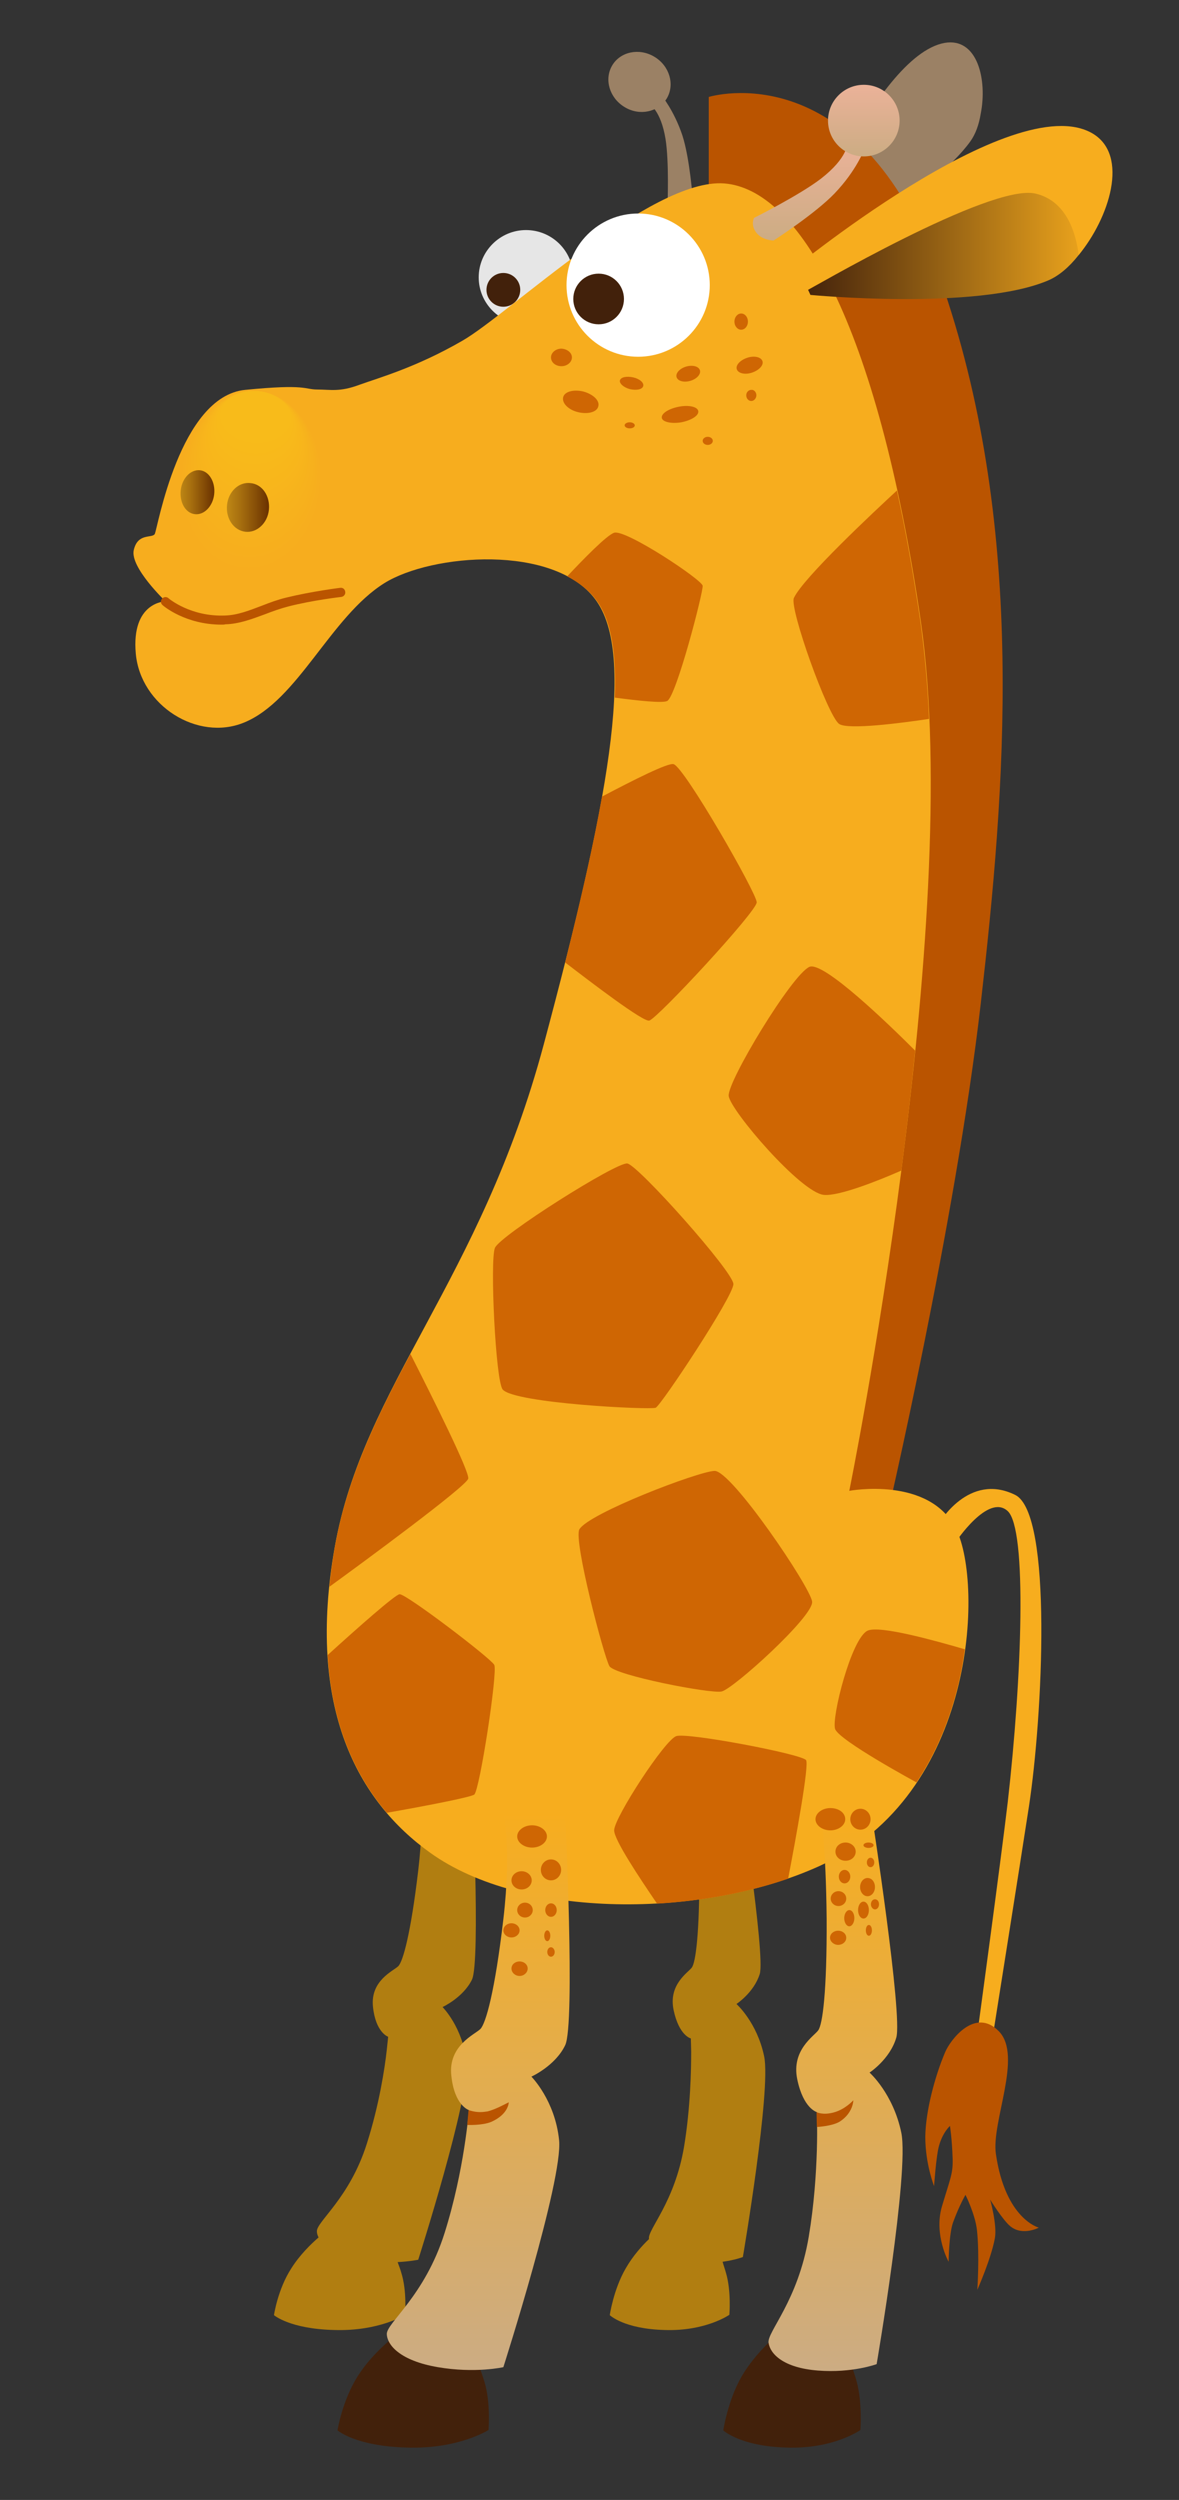 <?xml version="1.0" encoding="utf-8"?>
<!-- Generator: Adobe Illustrator 21.0.0, SVG Export Plug-In . SVG Version: 6.00 Build 0)  -->
<svg version="1.1" id="Layer_1" xmlns="http://www.w3.org/2000/svg" xmlns:xlink="http://www.w3.org/1999/xlink" x="0px" y="0px"
	 viewBox="0 0 349 740" style="enable-background:new 0 0 349 740;" xml:space="preserve">
<rect x="0" y="0" width="349" height="740" fill="#333333" stroke="none"/>
<style type="text/css">
	.st0{fill:#9B8165;}
	.st1{fill:#BA5400;}
	.st2{fill:#B17E11;}
	.st3{fill:#E6E6E6;}
	.st4{fill:#42210B;}
	.st5{fill:#F7AD1E;}
	.st6{fill:url(#SVGID_1_);}
	.st7{fill:url(#SVGID_2_);}
	.st8{fill:#CF6603;}
	.st9{fill:#FFFFFF;}
	.st10{fill:url(#SVGID_3_);}
	.st11{fill:url(#SVGID_4_);}
	.st12{fill:url(#SVGID_5_);}
	.st13{fill:#F7AE1E;}
	.st14{fill:#F7AF1E;}
	.st15{fill:#F7AF1D;}
	.st16{fill:#F7B01D;}
	.st17{fill:#F7B11D;}
	.st18{fill:#F7B21D;}
	.st19{fill:#F7B21C;}
	.st20{fill:#F7B31C;}
	.st21{fill:#F7B41C;}
	.st22{fill:#F8B41C;}
	.st23{fill:#F8B51C;}
	.st24{fill:#F8B61C;}
	.st25{fill:#F8B61B;}
	.st26{fill:#F8B71B;}
	.st27{fill:#F8B81B;}
	.st28{fill:#F8B91B;}
	.st29{fill:#F8B91A;}
	.st30{fill:#F8BA1A;}
	.st31{fill:#F8BB1A;}
	.st32{fill:url(#SVGID_6_);}
	.st33{fill:url(#SVGID_7_);}
</style>
<g>
	<path class="st0" d="M279.6,12.7c-20.9,3.8-44.5,64.8-44.5,64.8l5.7-0.1c0,0,0.1-0.2,0.3-0.5l0.9,0.4c0,0,34.6-20.7,45.2-35.4
		c1.6-2.2,2.6-5.1,3.1-8.2c0,0,0,0,0,0C292.3,23.7,289.4,11,279.6,12.7z"/>
	<path class="st1" d="M209.8,58.2V28.7c0,0,45.6-14.2,69.6,56.9c24.4,72.2,18.2,147.9,10.9,211.6c-7.5,65.2-28.1,153.3-28.1,153.3
		l-34.8,3.2L209.8,58.2z"/>
	<g>
		<path class="st2" d="M123.8,526.4c0,0,2.2,8.7,0,27.3c-2.2,18.6-4.5,26.9-5.9,28.3c-1.4,1.4-8.3,4.2-7.5,12
			c0.8,7.7,4.5,8.9,4.5,8.9l-0.4,3.8c-0.6,5.6-2.3,16.5-5.9,27.8c-5.1,16.2-14.9,23.1-14.8,26c0,0.6,0.2,1.2,0.5,1.8
			c-2.2,1.9-5.6,5.2-8.1,9.2c-4,6.2-5.1,13.8-5.1,13.8s4.7,4.1,17.9,4.4c13.3,0.4,20.9-4.5,20.9-4.5s0.6-7-1.1-12.4
			c-0.3-1.1-0.7-2.1-1.1-3.2c3.8-0.2,6.1-0.7,6.1-0.7s15.4-48.2,14.3-58.5c-1.1-10.3-7.1-16.3-7.1-16.3s6.1-2.8,8.7-8.1
			c2.6-5.3,0-59.7,0-59.7H123.8z"/>
		<path class="st2" d="M226.2,608.7c-2.1-10.1-8.2-15.5-8.2-15.5s5.2-3.4,6.9-8.9c1.7-5.6-6.4-57.8-6.4-57.8h-13
			c0,0,1.3,8.5,1.5,27.2c0.1,18.7-1.1,27.2-2.2,28.7c-1.1,1.5-7,5-5.4,12.6c1.6,7.6,5.1,8.4,5.1,8.4l0.1,3.8
			c0,5.6-0.2,16.6-2.1,28.2c-2.8,16.6-10.8,24.5-10.4,27.3c0,0,0,0,0,0.1c-2,1.9-4.8,5-6.9,8.7c-3.6,6.2-4.7,13.8-4.7,13.8
			s4.2,4.1,16.3,4.4c12.1,0.4,19.1-4.5,19.1-4.5s0.6-7-1-12.4c-0.3-1.1-0.7-2.2-1-3.3c3.7-0.5,6-1.4,6-1.4S228.3,618.8,226.2,608.7z
			"/>
	</g>
	<path class="st0" d="M197.6,60.4c0,0,0.5-12.5-0.6-19.3c-1.4-8.5-4.8-10.3-4.8-10.3l3.5-2.7c0,0,3.8,4.5,6.3,12
		c2.2,6.8,3.1,19.1,3.1,19.1s-1.4,2.3-3.9,2.5C198.9,62.1,197.6,60.4,197.6,60.4z"/>
	<path class="st0" d="M193.7,16.8c4.5,2.7,6.1,8.2,3.7,12.3c-2.5,4.1-8.1,5.3-12.5,2.6c-4.5-2.7-6.1-8.2-3.7-12.3
		C183.6,15.3,189.2,14.1,193.7,16.8z"/>
	<path class="st3" d="M169.7,82.1c0,7.7-6.3,14-14,14c-7.7,0-14-6.3-14-14c0-7.7,6.3-14,14-14C163.4,68.1,169.7,74.3,169.7,82.1z"/>
	<ellipse class="st4" cx="149" cy="85.8" rx="5" ry="5"/>
	<path class="st5" d="M251.4,441.3c0,0,23.9-4.5,31.7,11.5c7.9,16,6,78.4-40.4,99.5c-34.4,15.7-87.9,15.9-115.4-3.9
		c-21.2-15.2-36.7-42.7-28.2-90.5c8.5-47.8,43.1-78.6,61.9-148.9c18.8-70.3,27.5-115.2,15.2-131.6c-12.3-16.4-48.4-13.5-62.4-4.8
		c-16,10-25.6,34.8-41.6,41.3c-13.7,5.6-30.6-5-32-20.4c-1.4-15.4,8.8-15.5,8.8-15.5s-10.6-10.1-9.4-15.2c1.2-5.1,5.3-3.4,6.2-4.7
		c0.8-1.4,7.3-40.8,26.8-42.7c18.2-1.8,17.5-0.1,21.3-0.1c4,0,6.6,0.8,12.5-1.4c5.8-2.1,16.7-5.1,30.4-13
		c13.7-7.8,56-48.3,77.6-46.6c21.7,1.7,45.2,40.4,58.2,129.8C285.5,273.7,251.4,441.3,251.4,441.3z"/>
	<path class="st4" d="M117.5,691c0,0-7.2,5.3-11.7,12.5c-4.5,7.2-5.9,15.9-5.9,15.9s5.3,4.7,20.6,5.1c15.2,0.5,24.1-5.2,24.1-5.2
		s0.7-8-1.2-14.3c-2.3-7.4-5.6-14.1-5.6-14.1H117.5z"/>
	<linearGradient id="SVGID_1_" gradientUnits="userSpaceOnUse" x1="141.648" y1="701.543" x2="141.648" y2="536.66">
		<stop  offset="0" style="stop-color:#CCAC83"/>
		<stop  offset="1" style="stop-color:#F7AD1E"/>
	</linearGradient>
	<path class="st6" d="M149,536.7c0,0,2.5,10,0,31.4c-2.5,21.4-5.2,30.9-6.8,32.5c-1.6,1.6-9.6,4.9-8.6,13.8
		c0.9,8.9,5.2,10.2,5.2,10.2s-1.3,17.7-7.2,36.4c-5.9,18.7-17.2,26.6-17.1,29.9c0.1,3.3,4,7.9,15.1,9.8c11.1,1.9,19.4,0,19.4,0
		s17.7-55.4,16.5-67.2c-1.2-11.8-8.2-18.8-8.2-18.8s7.1-3.2,10-9.3c3-6.1,0-68.7,0-68.7H149z"/>
	<path class="st1" d="M138.3,629l0.4-4.4c0,0,1.6,0.6,3.4,0.6c0.8,0,1.5-0.1,2.2-0.2c2.5-0.6,6.2-2.7,6.3-2.7c0,0,0,3.5-5.2,5.8
		C142.7,629.2,138.4,629,138.3,629z"/>
	<path class="st4" d="M230.2,691c0,0-6.5,5.3-10.7,12.5c-4.1,7.2-5.4,15.9-5.4,15.9s4.9,4.7,18.7,5.1c13.9,0.5,21.9-5.2,21.9-5.2
		s0.6-8-1.1-14.3c-2.1-7.4-5.1-14.1-5.1-14.1H230.2z"/>
	<linearGradient id="SVGID_2_" gradientUnits="userSpaceOnUse" x1="247.266" y1="701.823" x2="247.266" y2="536.66">
		<stop  offset="0" style="stop-color:#CCAC83"/>
		<stop  offset="1" style="stop-color:#F7AD1E"/>
	</linearGradient>
	<path class="st7" d="M243,536.7c0,0,1.5,9.8,1.7,31.3c0.1,21.5-1.2,31.3-2.5,33c-1.2,1.7-8,5.8-6.2,14.5c1.8,8.7,5.8,9.7,5.8,9.7
		s0.8,17.8-2.4,36.9c-3.2,19.1-12.4,28.2-11.9,31.4c0.5,3.3,4.4,7.4,14.6,8.2c10.2,0.8,17.4-1.9,17.4-1.9s9.7-56.8,7.3-68.5
		c-2.4-11.6-9.4-17.8-9.4-17.8s6-3.9,7.9-10.3c2-6.4-7.3-66.5-7.3-66.5H243z"/>
	<path class="st1" d="M241.8,629.6l-0.1-4.4c0,0,1.8,1,5.1,0.1c3.4-0.9,5.8-3.6,5.8-3.6c0,0,0,3.7-4,6.3
		C246.3,629.4,241.8,629.6,241.8,629.6z"/>
	<path class="st5" d="M278,450.9c0,0,8.7-15.2,22.5-8.4c11.2,5.5,8.1,65.8,4.1,92.1c-2.7,17.6-10.4,66.1-10.4,66.1l-4.8,0.6
		c0,0,6.9-50.8,8.9-67.8c4.2-36.9,5.8-80.8,0-86.2c-5.8-5.4-15.5,9.3-15.5,9.3L278,450.9z"/>
	<path class="st1" d="M279.8,607.4c1.5-3.5,8.8-13.4,15.9-6.1c7.1,7.3-2.3,26.8-0.9,36.3c2.8,19.3,12.7,21.8,12.7,21.8
		s-4.7,2.5-8.3-0.3c-2.3-1.8-6.1-8-6.1-8s2.1,7.5,1.4,11.4c-1.1,6.1-5.2,15.3-5.2,15.3s0.7-10.1-0.1-17.6
		c-0.5-4.7-3.4-10.5-3.4-10.5s-1.8,3-3.7,8.2c-1.2,3.4-1.3,11.6-1.3,11.6s-4.4-7.9-2-16.3c2.5-8.4,3.3-9.7,3.2-14.1
		c-0.2-6.2-0.8-9.8-0.8-9.8s-2.2,1.9-3.3,6.1c-0.8,3-1.4,11.7-1.4,11.7s-2.6-6.5-2.6-14.6C274,624.9,276.7,614.7,279.8,607.4z"/>
	<path class="st8" d="M171.5,452.7c2.7-4.7,35-17.1,40-17.3c5-0.2,28.4,34.4,28.9,38.7c0.5,4.3-23.4,25.9-26.8,26.6
		c-3.4,0.7-31.6-4.8-33.2-7.5C178.8,490.5,169.7,455.9,171.5,452.7z"/>
	<path class="st8" d="M148.8,411.3c-2.1-2.5-3.8-38.2-2.3-41.9c1.4-3.6,36-25.5,39.2-25c3.2,0.5,31.4,32.1,31.4,35.7
		c0,3.6-21.4,35.9-23,36.6C192.5,417.4,152.2,415.4,148.8,411.3z"/>
	<path class="st8" d="M235,177c-1.4,3,10,34.9,13.4,37.3c2.7,1.8,18.6-0.3,26.6-1.5c-0.4-10.1-1.3-19.7-2.5-28.5
		c-2.1-14.3-4.4-27.3-7-39.1C258.9,151.3,237.8,171,235,177z"/>
	<path class="st8" d="M239.6,286.2c-5.2,2.3-24.3,33.9-23.9,38.2c0.5,4.3,21.4,28.7,28.2,29.3c4.3,0.4,15.4-3.9,22.9-7.2
		c1.5-11.4,2.9-23.3,4.1-35.5C263.2,303.3,243.7,284.4,239.6,286.2z"/>
	<path class="st8" d="M256.8,482.7c-4.8,2.3-10.7,25.7-9.6,29.1c1.2,3.4,23.9,15.7,24.1,15.8c8.2-12.3,12.6-26.5,14.3-39.4
		C277.3,485.8,260.4,481,256.8,482.7z"/>
	<path class="st8" d="M238.6,521c-1.4-1.8-35-8.2-38.4-7.1c-3.4,1.1-18.2,23.9-18.4,27.8c-0.2,2.7,7.8,14.6,12.7,21.8
		c13.5-0.8,26.9-3.3,38.8-7.4C235.6,544.1,239.6,522.3,238.6,521z"/>
	<path class="st8" d="M146.3,492.8c-1.1-2-25.9-20.9-28-20.9c-1.2,0-12.5,10-21.3,18c1.2,20.4,8,35.5,17.5,46.7
		c10.8-1.9,24.9-4.6,25.9-5.4C142,529.8,147.4,494.8,146.3,492.8z"/>
	<path class="st8" d="M192.2,302.1c2.5-0.7,31.8-32.3,31.8-35c0-2.7-21.4-40-24.6-40.9c-1.6-0.5-11.7,4.6-21.2,9.6
		c-2.5,14.2-6.3,30.6-10.9,49.1C175,290.8,190.4,302.6,192.2,302.1z"/>
	<path class="st8" d="M138.6,437.7c0.5-1.9-10.4-23.7-17.1-36.9c-10.1,18.9-18.7,36.5-22.4,57.2c-0.7,4.1-1.2,8-1.6,11.7
		C107.3,462.6,138,440,138.6,437.7z"/>
	<path class="st8" d="M197.5,207.5c2.7-1.4,10.7-32.3,10.5-34.1c-0.2-1.8-22.8-16.8-26.2-15.7c-2.2,0.7-9.1,7.8-13.9,12.9
		c3.4,1.8,6.3,4,8.5,6.9c4.5,5.9,6.1,15.7,5.6,29C188.8,207.4,196.1,208.2,197.5,207.5z"/>
	<path class="st1" d="M65.6,184.9c-10.7,0-17.2-5.5-17.5-5.8c-0.6-0.5-0.6-1.4-0.1-1.9c0.5-0.6,1.4-0.6,1.9-0.1
		c0.1,0.1,6.5,5.5,16.7,5.1c3.7-0.1,7.2-1.5,10.9-2.9c2.3-0.9,4.7-1.8,7.2-2.4c7.3-1.8,15.9-2.9,16-2.9c0.8-0.1,1.4,0.4,1.5,1.2
		c0.1,0.7-0.4,1.4-1.2,1.5c-0.1,0-8.6,1-15.6,2.8c-2.3,0.6-4.6,1.4-6.9,2.3c-3.8,1.4-7.7,2.9-11.8,3C66.4,184.9,66,184.9,65.6,184.9
		L65.6,184.9z"/>
	<path class="st9" d="M210.1,84.4c0,11.7-9.5,21.2-21.2,21.2c-11.7,0-21.2-9.5-21.2-21.2c0-11.7,9.5-21.2,21.2-21.2
		C200.6,63.2,210.1,72.7,210.1,84.4z"/>
	<circle class="st4" cx="177.2" cy="88.5" r="7.5"/>
	<path class="st8" d="M190.4,114.3c-0.3,1-2,1.3-3.9,0.9c-1.9-0.5-3.2-1.7-3-2.6c0.3-1,2-1.3,3.9-0.9
		C189.3,112.1,190.7,113.3,190.4,114.3z"/>
	
		<ellipse transform="matrix(0.96 -0.281 0.281 0.96 -22.871 61.782)" class="st8" cx="203.7" cy="110.5" rx="3.6" ry="2.2"/>
	<path class="st8" d="M225.7,106.9c0.4,1.2-1,2.7-3.1,3.4c-2.1,0.7-4.1,0.2-4.5-1c-0.4-1.2,1-2.7,3.1-3.4
		C223.3,105.2,225.3,105.7,225.7,106.9z"/>
	<path class="st8" d="M223.9,117c0,0.9-0.7,1.7-1.5,1.7c-0.8,0-1.5-0.7-1.5-1.7c0-0.9,0.7-1.6,1.5-1.6
		C223.2,115.3,223.9,116.1,223.9,117z"/>
	<path class="st8" d="M206.7,121.7c0.2,1.3-2,2.7-5,3.3c-3,0.5-5.6-0.1-5.8-1.3c-0.2-1.3,2-2.7,5-3.3
		C203.9,119.8,206.5,120.4,206.7,121.7z"/>
	<ellipse class="st8" cx="209.5" cy="130.5" rx="1.5" ry="1.2"/>
	<path class="st8" d="M187.9,125.9c0,0.5-0.6,0.9-1.5,0.9c-0.8,0-1.5-0.4-1.5-0.9s0.7-0.9,1.5-0.9
		C187.2,125,187.9,125.4,187.9,125.9z"/>
	<path class="st8" d="M177.1,120.3c-0.4,1.7-3.1,2.4-6,1.7c-2.9-0.7-4.8-2.7-4.4-4.4c0.4-1.7,3.1-2.4,6-1.7
		C175.6,116.7,177.6,118.6,177.1,120.3z"/>
	<path class="st8" d="M169.3,105.8c0,1.4-1.4,2.6-3.1,2.6c-1.7,0-3.1-1.1-3.1-2.6c0-1.4,1.4-2.6,3.1-2.6
		C167.9,103.3,169.3,104.4,169.3,105.8z"/>
	<ellipse class="st8" cx="219.4" cy="95.2" rx="2" ry="2.4"/>
	<linearGradient id="SVGID_3_" gradientUnits="userSpaceOnUse" x1="237.532" y1="64.316" x2="327.051" y2="64.316">
		<stop  offset="0" style="stop-color:#42210B"/>
		<stop  offset="1" style="stop-color:#F7AD1E"/>
	</linearGradient>
	<path class="st10" d="M237.5,82.1c0,0,59.3-53.5,82.9-39.6c14.5,8.5,2.4,35.2-10.1,40.5c-21.1,9-70.4,4.3-70.4,4.3L237.5,82.1z"/>
	<path class="st5" d="M306.5,57.3c9.5,2.2,12.1,12.3,12.8,18.2c9-10.9,15.1-29.5,4.1-36c-23.6-13.8-90.6,41.7-90.6,41.7l5.8,4.9l0,0
		C238.7,86.3,293,54.2,306.5,57.3z"/>
	<linearGradient id="SVGID_4_" gradientUnits="userSpaceOnUse" x1="239.307" y1="71.188" x2="239.307" y2="42.415">
		<stop  offset="0" style="stop-color:#CCAC83"/>
		<stop  offset="1" style="stop-color:#EBB299"/>
	</linearGradient>
	<path class="st11" d="M223.2,64.5c0,0,13.4-6.7,19.8-11.6c8.1-6.3,7.8-10.5,7.8-10.5l5,1.9c0,0-2.3,6.2-8.7,12.9
		c-5.7,6-18.1,14-18.1,14s-3.3,0-5.1-2.3C222.1,66.6,223.2,64.5,223.2,64.5z"/>
	<linearGradient id="SVGID_5_" gradientUnits="userSpaceOnUse" x1="255.735" y1="46.28" x2="255.735" y2="25.121">
		<stop  offset="0" style="stop-color:#CCAC83"/>
		<stop  offset="1" style="stop-color:#EBB299"/>
	</linearGradient>
	<path class="st12" d="M266.3,35.7c0,5.8-4.7,10.6-10.6,10.6c-5.8,0-10.6-4.7-10.6-10.6c0-5.8,4.7-10.6,10.6-10.6
		C261.6,25.1,266.3,29.9,266.3,35.7z"/>
	<path class="st8" d="M253.3,548.1c0,1.5-1.3,2.7-3,2.7c-1.7,0-3-1.2-3-2.7c0-1.5,1.3-2.7,3-2.7
		C251.9,545.4,253.3,546.6,253.3,548.1z"/>
	<ellipse class="st8" cx="154.4" cy="556.6" rx="3" ry="2.7"/>
	<path class="st8" d="M250.5,573.6c0,1.2-1.1,2.1-2.4,2.1s-2.4-1-2.4-2.1c0-1.2,1.1-2.1,2.4-2.1S250.5,572.4,250.5,573.6z"/>
	<path class="st8" d="M156.2,582.7c0,1.2-1.1,2.2-2.4,2.2s-2.4-1-2.4-2.2c0-1.2,1.1-2.1,2.4-2.1S156.2,581.5,156.2,582.7z"/>
	<ellipse class="st8" cx="151.4" cy="571.4" rx="2.4" ry="2.1"/>
	<path class="st8" d="M258.8,551.3c0,0.8-0.5,1.4-1.1,1.4c-0.6,0-1.1-0.6-1.1-1.4c0-0.8,0.5-1.4,1.1-1.4
		C258.3,549.9,258.8,550.5,258.8,551.3z"/>
	<path class="st8" d="M164.2,577.8c0,0.8-0.5,1.4-1.1,1.4c-0.6,0-1.1-0.6-1.1-1.4c0-0.8,0.5-1.4,1.1-1.4
		C163.7,576.4,164.2,577.1,164.2,577.8z"/>
	<ellipse class="st8" cx="250" cy="555.5" rx="1.7" ry="2"/>
	<ellipse class="st8" cx="163.1" cy="565.4" rx="1.7" ry="2"/>
	<path class="st8" d="M259,558.6c0,1.5-1,2.7-2.2,2.7c-1.2,0-2.2-1.2-2.2-2.7c0-1.5,1-2.7,2.2-2.7C258.1,555.9,259,557.1,259,558.6z
		"/>
	<path class="st8" d="M260.2,563.7c0,0.8-0.5,1.5-1.2,1.5c-0.6,0-1.2-0.7-1.2-1.5c0-0.8,0.5-1.5,1.2-1.5
		C259.7,562.2,260.2,562.8,260.2,563.7z"/>
	<path class="st8" d="M252.9,567.8c0,1.3-0.7,2.4-1.5,2.4c-0.8,0-1.5-1.1-1.5-2.4c0-1.3,0.7-2.4,1.5-2.4
		C252.3,565.4,252.9,566.5,252.9,567.8z"/>
	<path class="st8" d="M257.2,565.4c0,1.4-0.7,2.5-1.6,2.5c-0.9,0-1.6-1.1-1.6-2.5c0-1.4,0.7-2.5,1.6-2.5
		C256.5,562.9,257.2,564,257.2,565.4z"/>
	<ellipse class="st8" cx="248.2" cy="562" rx="2.3" ry="2.2"/>
	<path class="st8" d="M157.7,565.4c0,1.2-1,2.2-2.3,2.2c-1.3,0-2.3-1-2.3-2.2c0-1.2,1-2.2,2.3-2.2
		C156.7,563.2,157.7,564.2,157.7,565.4z"/>
	<ellipse class="st8" cx="257.1" cy="546.2" rx="1.5" ry="0.8"/>
	<path class="st8" d="M250.2,538.5c0,1.8-2,3.3-4.4,3.3c-2.4,0-4.4-1.5-4.4-3.3c0-1.8,2-3.3,4.4-3.3
		C248.3,535.2,250.2,536.6,250.2,538.5z"/>
	<path class="st8" d="M161.9,543.6c0,1.8-2,3.3-4.4,3.3c-2.4,0-4.4-1.5-4.4-3.3c0-1.8,2-3.3,4.4-3.3
		C159.9,540.3,161.9,541.8,161.9,543.6z"/>
	<ellipse class="st8" cx="254.7" cy="538.5" rx="3" ry="3.1"/>
	<ellipse class="st8" cx="163.1" cy="553.5" rx="3" ry="3.1"/>
	<path class="st8" d="M258.1,571.4c0,0.9-0.4,1.6-0.9,1.6c-0.5,0-0.9-0.7-0.9-1.6c0-0.9,0.4-1.6,0.9-1.6
		C257.7,569.8,258.1,570.5,258.1,571.4z"/>
	<ellipse class="st8" cx="162" cy="573" rx="0.9" ry="1.6"/>
	<g>
		<path class="st5" d="M95,144.2c-1.1,14.8-11.2,26.2-22.7,25.3c-11.5-0.8-19.9-13.5-18.8-28.3c1.1-14.8,11.2-26.2,22.7-25.3
			C87.6,116.7,96,129.3,95,144.2z"/>
		<path class="st5" d="M94.8,143.8c-1.1,14.6-11.1,25.8-22.5,25c-11.3-0.8-19.7-13.3-18.6-27.9c1.1-14.6,11.1-25.8,22.5-25
			C87.5,116.6,95.8,129.2,94.8,143.8z"/>
		<path class="st13" d="M94.6,143.4c-1,14.4-11,25.4-22.2,24.6c-11.2-0.8-19.5-13.1-18.5-27.5c1-14.4,11-25.4,22.2-24.6
			C87.4,116.6,95.7,129,94.6,143.4z"/>
		<path class="st13" d="M94.4,143c-1,14.2-10.9,25-22,24.2c-11.1-0.8-19.3-13-18.3-27.1c1-14.2,10.9-25,22-24.2
			C87.3,116.6,95.5,128.8,94.4,143z"/>
		<path class="st13" d="M94.3,142.6c-1,14-10.8,24.7-21.8,23.9c-11-0.8-19.1-12.8-18.1-26.7c1-14,10.7-24.7,21.8-23.9
			C87.2,116.6,95.3,128.6,94.3,142.6z"/>
		<path class="st13" d="M94.1,142.2c-1,13.8-10.6,24.3-21.5,23.5c-10.9-0.8-18.9-12.6-17.9-26.3c1-13.8,10.6-24.3,21.5-23.5
			C87,116.6,95.1,128.4,94.1,142.2z"/>
		<path class="st14" d="M93.9,141.8c-1,13.5-10.5,23.9-21.3,23.1c-10.8-0.8-18.7-12.4-17.8-25.9c1-13.6,10.5-23.9,21.3-23.1
			C86.9,116.6,94.9,128.2,93.9,141.8z"/>
		<path class="st15" d="M93.7,141.4c-1,13.3-10.4,23.5-21.1,22.8c-10.7-0.8-18.5-12.2-17.6-25.5c1-13.3,10.4-23.5,21.1-22.8
			C86.8,116.6,94.7,128,93.7,141.4z"/>
		<path class="st15" d="M93.5,141c-0.9,13.1-10.3,23.1-20.8,22.4c-10.6-0.8-18.3-12-17.4-25.1c0.9-13.1,10.3-23.2,20.8-22.4
			C86.7,116.6,94.5,127.8,93.5,141z"/>
		<path class="st15" d="M93.4,140.6c-0.9,12.9-10.2,22.8-20.6,22c-10.4-0.8-18.1-11.8-17.2-24.8c0.9-12.9,10.2-22.8,20.6-22
			C86.6,116.6,94.3,127.7,93.4,140.6z"/>
		<path class="st16" d="M93.2,140.2c-0.9,12.7-10,22.4-20.4,21.6c-10.3-0.7-18-11.7-17-24.4c0.9-12.7,10-22.4,20.4-21.6
			C86.5,116.6,94.1,127.5,93.2,140.2z"/>
		<path class="st16" d="M93,139.8c-0.9,12.5-9.9,22-20.1,21.3c-10.2-0.7-17.8-11.5-16.9-24c0.9-12.5,9.9-22,20.1-21.3
			C86.4,116.6,93.9,127.3,93,139.8z"/>
		<path class="st16" d="M92.8,139.4C92,151.7,83,161,72.9,160.3c-10.1-0.7-17.6-11.3-16.7-23.6c0.9-12.3,9.8-21.6,19.9-20.9
			C86.3,116.6,93.7,127.1,92.8,139.4z"/>
		<path class="st17" d="M92.7,139C91.8,151,83,160.2,73,159.5c-10-0.7-17.4-11.1-16.5-23.2c0.9-12.1,9.7-21.3,19.7-20.5
			C86.1,116.5,93.5,126.9,92.7,139z"/>
		<path class="st17" d="M92.5,138.6c-0.9,11.9-9.6,20.9-19.4,20.2c-9.9-0.7-17.2-10.9-16.3-22.8c0.9-11.9,9.6-20.9,19.4-20.2
			C86,116.5,93.3,126.7,92.5,138.6z"/>
		<path class="st17" d="M92.3,138.2c-0.8,11.6-9.4,20.5-19.2,19.8c-9.8-0.7-17-10.7-16.2-22.4c0.8-11.6,9.4-20.5,19.2-19.8
			C85.9,116.5,93.1,126.5,92.3,138.2z"/>
		<path class="st17" d="M92.1,137.8c-0.8,11.4-9.3,20.1-19,19.4c-9.6-0.7-16.8-10.5-16-22c0.8-11.4,9.3-20.1,19-19.4
			C85.8,116.5,92.9,126.4,92.1,137.8z"/>
		<path class="st18" d="M91.9,137.4c-0.8,11.2-9.2,19.8-18.7,19.1c-9.5-0.7-16.6-10.3-15.8-21.6c0.8-11.2,9.2-19.8,18.7-19.1
			C85.7,116.5,92.8,126.2,91.9,137.4z"/>
		<path class="st18" d="M91.8,137c-0.8,11-9.1,19.4-18.5,18.7c-9.4-0.7-16.4-10.2-15.6-21.2c0.8-11,9.1-19.4,18.5-18.7
			C85.6,116.5,92.6,126,91.8,137z"/>
		<path class="st18" d="M91.6,136.6c-0.8,10.8-9,19-18.3,18.3c-9.3-0.7-16.2-10-15.4-20.8c0.8-10.8,9-19,18.3-18.3
			C85.5,116.5,92.4,125.8,91.6,136.6z"/>
		<path class="st19" d="M91.4,136.2c-0.8,10.6-8.8,18.6-18,18c-9.2-0.7-16-9.8-15.3-20.4c0.8-10.6,8.8-18.6,18-18
			C85.3,116.5,92.2,125.6,91.4,136.2z"/>
		<path class="st20" d="M91.2,135.8c-0.7,10.4-8.7,18.2-17.8,17.6c-9.1-0.7-15.8-9.6-15.1-20c0.7-10.4,8.7-18.3,17.8-17.6
			C85.2,116.5,92,125.4,91.2,135.8z"/>
		<path class="st20" d="M91.1,135.4c-0.7,10.2-8.6,17.9-17.6,17.2c-9-0.6-15.6-9.4-14.9-19.6c0.7-10.2,8.6-17.9,17.6-17.2
			C85.1,116.5,91.8,125.2,91.1,135.4z"/>
		<path class="st20" d="M90.9,135c-0.7,9.9-8.5,17.5-17.3,16.9c-8.8-0.6-15.4-9.2-14.7-19.2c0.7-10,8.5-17.5,17.3-16.9
			C85,116.5,91.6,125,90.9,135z"/>
		<path class="st21" d="M90.7,134.6c-0.7,9.7-8.4,17.1-17.1,16.5c-8.7-0.6-15.2-9-14.5-18.8c0.7-9.7,8.4-17.1,17.1-16.5
			C84.9,116.5,91.4,124.9,90.7,134.6z"/>
		<path class="st21" d="M90.5,134.2c-0.7,9.5-8.2,16.7-16.9,16.1c-8.6-0.6-15.1-8.9-14.4-18.4c0.7-9.5,8.2-16.7,16.9-16.1
			C84.8,116.4,91.2,124.7,90.5,134.2z"/>
		<path class="st22" d="M90.3,133.8c-0.7,9.3-8.1,16.4-16.6,15.8c-8.5-0.6-14.9-8.7-14.2-18c0.7-9.3,8.1-16.4,16.6-15.8
			C84.7,116.4,91,124.5,90.3,133.8z"/>
		<path class="st22" d="M90.2,133.4c-0.7,9.1-8,16-16.4,15.4c-8.4-0.6-14.7-8.5-14-17.6c0.7-9.1,8-16,16.4-15.4
			C84.5,116.4,90.8,124.3,90.2,133.4z"/>
		<path class="st23" d="M90,133c-0.6,8.9-7.9,15.6-16.2,15c-8.3-0.6-14.5-8.3-13.8-17.2c0.6-8.9,7.9-15.6,16.2-15
			C84.4,116.4,90.6,124.1,90,133z"/>
		<path class="st23" d="M89.8,132.6c-0.6,8.7-7.8,15.2-15.9,14.6c-8.2-0.6-14.3-8.1-13.7-16.8c0.6-8.7,7.8-15.2,15.9-14.6
			C84.3,116.4,90.4,123.9,89.8,132.6z"/>
		<path class="st23" d="M89.6,132.2c-0.6,8.5-7.6,14.9-15.7,14.3c-8.1-0.6-14.1-7.9-13.5-16.4c0.6-8.5,7.6-14.9,15.7-14.3
			C84.2,116.4,90.2,123.7,89.6,132.2z"/>
		<path class="st24" d="M89.5,131.8c-0.6,8.3-7.5,14.5-15.5,13.9c-7.9-0.6-13.9-7.7-13.3-16c0.6-8.3,7.5-14.5,15.5-13.9
			C84.1,116.4,90,123.6,89.5,131.8z"/>
		<path class="st25" d="M89.3,131.4c-0.6,8-7.4,14.1-15.2,13.5c-7.8-0.6-13.7-7.5-13.1-15.6c0.6-8,7.4-14.1,15.2-13.5
			C84,116.4,89.9,123.4,89.3,131.4z"/>
		<path class="st25" d="M89.1,131c-0.6,7.8-7.3,13.7-15,13.2c-7.7-0.6-13.5-7.4-12.9-15.2c0.6-7.8,7.3-13.7,15-13.2
			C83.9,116.4,89.7,123.2,89.1,131z"/>
		<path class="st25" d="M88.9,130.6c-0.5,7.6-7.2,13.3-14.8,12.8c-7.6-0.6-13.3-7.2-12.8-14.8c0.5-7.6,7.2-13.4,14.8-12.8
			C83.8,116.4,89.5,123,88.9,130.6z"/>
		<path class="st26" d="M88.7,130.2c-0.5,7.4-7,13-14.5,12.4c-7.5-0.5-13.1-7-12.6-14.4c0.5-7.4,7-13,14.5-12.4
			C83.6,116.4,89.3,122.8,88.7,130.2z"/>
		<path class="st26" d="M88.6,129.8c-0.5,7.2-6.9,12.6-14.3,12.1c-7.4-0.5-12.9-6.8-12.4-14c0.5-7.2,6.9-12.6,14.3-12.1
			C83.5,116.4,89.1,122.6,88.6,129.8z"/>
		<path class="st26" d="M88.4,129.4c-0.5,7-6.8,12.2-14.1,11.7c-7.3-0.5-12.7-6.6-12.2-13.6c0.5-7,6.8-12.2,14.1-11.7
			C83.4,116.4,88.9,122.4,88.4,129.4z"/>
		<path class="st26" d="M88.2,129c-0.5,6.8-6.7,11.8-13.8,11.3c-7.1-0.5-12.5-6.4-12.1-13.2c0.5-6.8,6.7-11.8,13.8-11.3
			C83.3,116.3,88.7,122.2,88.2,129z"/>
		<path class="st27" d="M88,128.6c-0.5,6.6-6.6,11.5-13.6,11c-7-0.5-12.4-6.2-11.9-12.8c0.5-6.6,6.6-11.5,13.6-11
			C83.2,116.3,88.5,122.1,88,128.6z"/>
		<path class="st27" d="M87.8,128.2c-0.5,6.3-6.4,11.1-13.4,10.6c-6.9-0.5-12.2-6.1-11.7-12.4c0.5-6.3,6.4-11.1,13.4-10.6
			C83.1,116.3,88.3,121.9,87.8,128.2z"/>
		<path class="st27" d="M87.7,127.8c-0.4,6.1-6.3,10.7-13.1,10.2c-6.8-0.5-12-5.9-11.5-12c0.4-6.1,6.3-10.7,13.1-10.2
			C83,116.3,88.1,121.7,87.7,127.8z"/>
		<path class="st28" d="M87.5,127.4c-0.4,5.9-6.2,10.3-12.9,9.9c-6.7-0.5-11.8-5.7-11.3-11.6c0.4-5.9,6.2-10.3,12.9-9.9
			C82.8,116.3,87.9,121.5,87.5,127.4z"/>
		<path class="st28" d="M87.3,127c-0.4,5.7-6.1,10-12.7,9.5c-6.6-0.5-11.6-5.5-11.2-11.2c0.4-5.7,6.1-10,12.7-9.5
			C82.7,116.3,87.7,121.3,87.3,127z"/>
		<path class="st28" d="M87.1,126.6c-0.4,5.5-6,9.6-12.4,9.1c-6.5-0.5-11.4-5.3-11-10.8c0.4-5.5,6-9.6,12.4-9.1
			C82.6,116.3,87.5,121.1,87.1,126.6z"/>
		<path class="st29" d="M87,126.2c-0.4,5.3-5.8,9.2-12.2,8.7c-6.4-0.5-11.2-5.1-10.8-10.4c0.4-5.3,5.8-9.2,12.2-8.7
			C82.5,116.3,87.3,120.9,87,126.2z"/>
		<path class="st30" d="M86.8,125.8c-0.4,5.1-5.7,8.8-12,8.4c-6.2-0.5-11-4.9-10.6-10c0.4-5.1,5.7-8.8,12-8.4
			C82.4,116.3,87.1,120.8,86.8,125.8z"/>
		<path class="st30" d="M86.6,125.4c-0.3,4.9-5.6,8.4-11.7,8c-6.1-0.4-10.8-4.7-10.5-9.6c0.3-4.9,5.6-8.5,11.7-8
			C82.3,116.3,87,120.6,86.6,125.4z"/>
		<path class="st30" d="M86.4,125c-0.3,4.7-5.5,8.1-11.5,7.6c-6-0.4-10.6-4.6-10.3-9.2c0.3-4.7,5.5-8.1,11.5-7.6
			C82.2,116.3,86.8,120.4,86.4,125z"/>
		<path class="st30" d="M86.2,124.6c-0.3,4.4-5.4,7.7-11.3,7.3c-5.9-0.4-10.4-4.4-10.1-8.8c0.3-4.4,5.4-7.7,11.3-7.3
			C82,116.3,86.6,120.2,86.2,124.6z"/>
		<path class="st31" d="M86.1,124.2c-0.3,4.2-5.2,7.3-11,6.9c-5.8-0.4-10.2-4.2-9.9-8.4c0.3-4.2,5.2-7.3,11-6.9
			C81.9,116.2,86.4,120,86.1,124.2z"/>
		<path class="st31" d="M85.9,123.8c-0.3,4-5.1,6.9-10.8,6.5c-5.7-0.4-10-4-9.7-8c0.3-4,5.1-6.9,10.8-6.5
			C81.8,116.2,86.2,119.8,85.9,123.8z"/>
	</g>
	<linearGradient id="SVGID_6_" gradientUnits="userSpaceOnUse" x1="67.252" y1="150.174" x2="79.667" y2="150.174">
		<stop  offset="0" style="stop-color:#BE8715"/>
		<stop  offset="0.36" style="stop-color:#A36B0E"/>
		<stop  offset="1" style="stop-color:#6A3100"/>
	</linearGradient>
	<path class="st32" d="M79.6,150.9c-0.4,4-3.6,6.9-7,6.5c-3.4-0.4-5.8-3.9-5.4-7.9c0.4-4,3.5-6.9,6.9-6.5
		C77.7,143.3,80,146.9,79.6,150.9z"/>
	<linearGradient id="SVGID_7_" gradientUnits="userSpaceOnUse" x1="53.34" y1="145.719" x2="63.419" y2="145.719">
		<stop  offset="0" style="stop-color:#BE8715"/>
		<stop  offset="0.36" style="stop-color:#A36B0E"/>
		<stop  offset="1" style="stop-color:#6A3100"/>
	</linearGradient>
	<path class="st33" d="M63.4,146.3c-0.4,3.6-3,6.2-5.7,5.9c-2.8-0.3-4.6-3.5-4.2-7.1c0.4-3.6,3-6.2,5.7-5.9
		C61.9,139.5,63.8,142.7,63.4,146.3z"/>
</g>
</svg>
